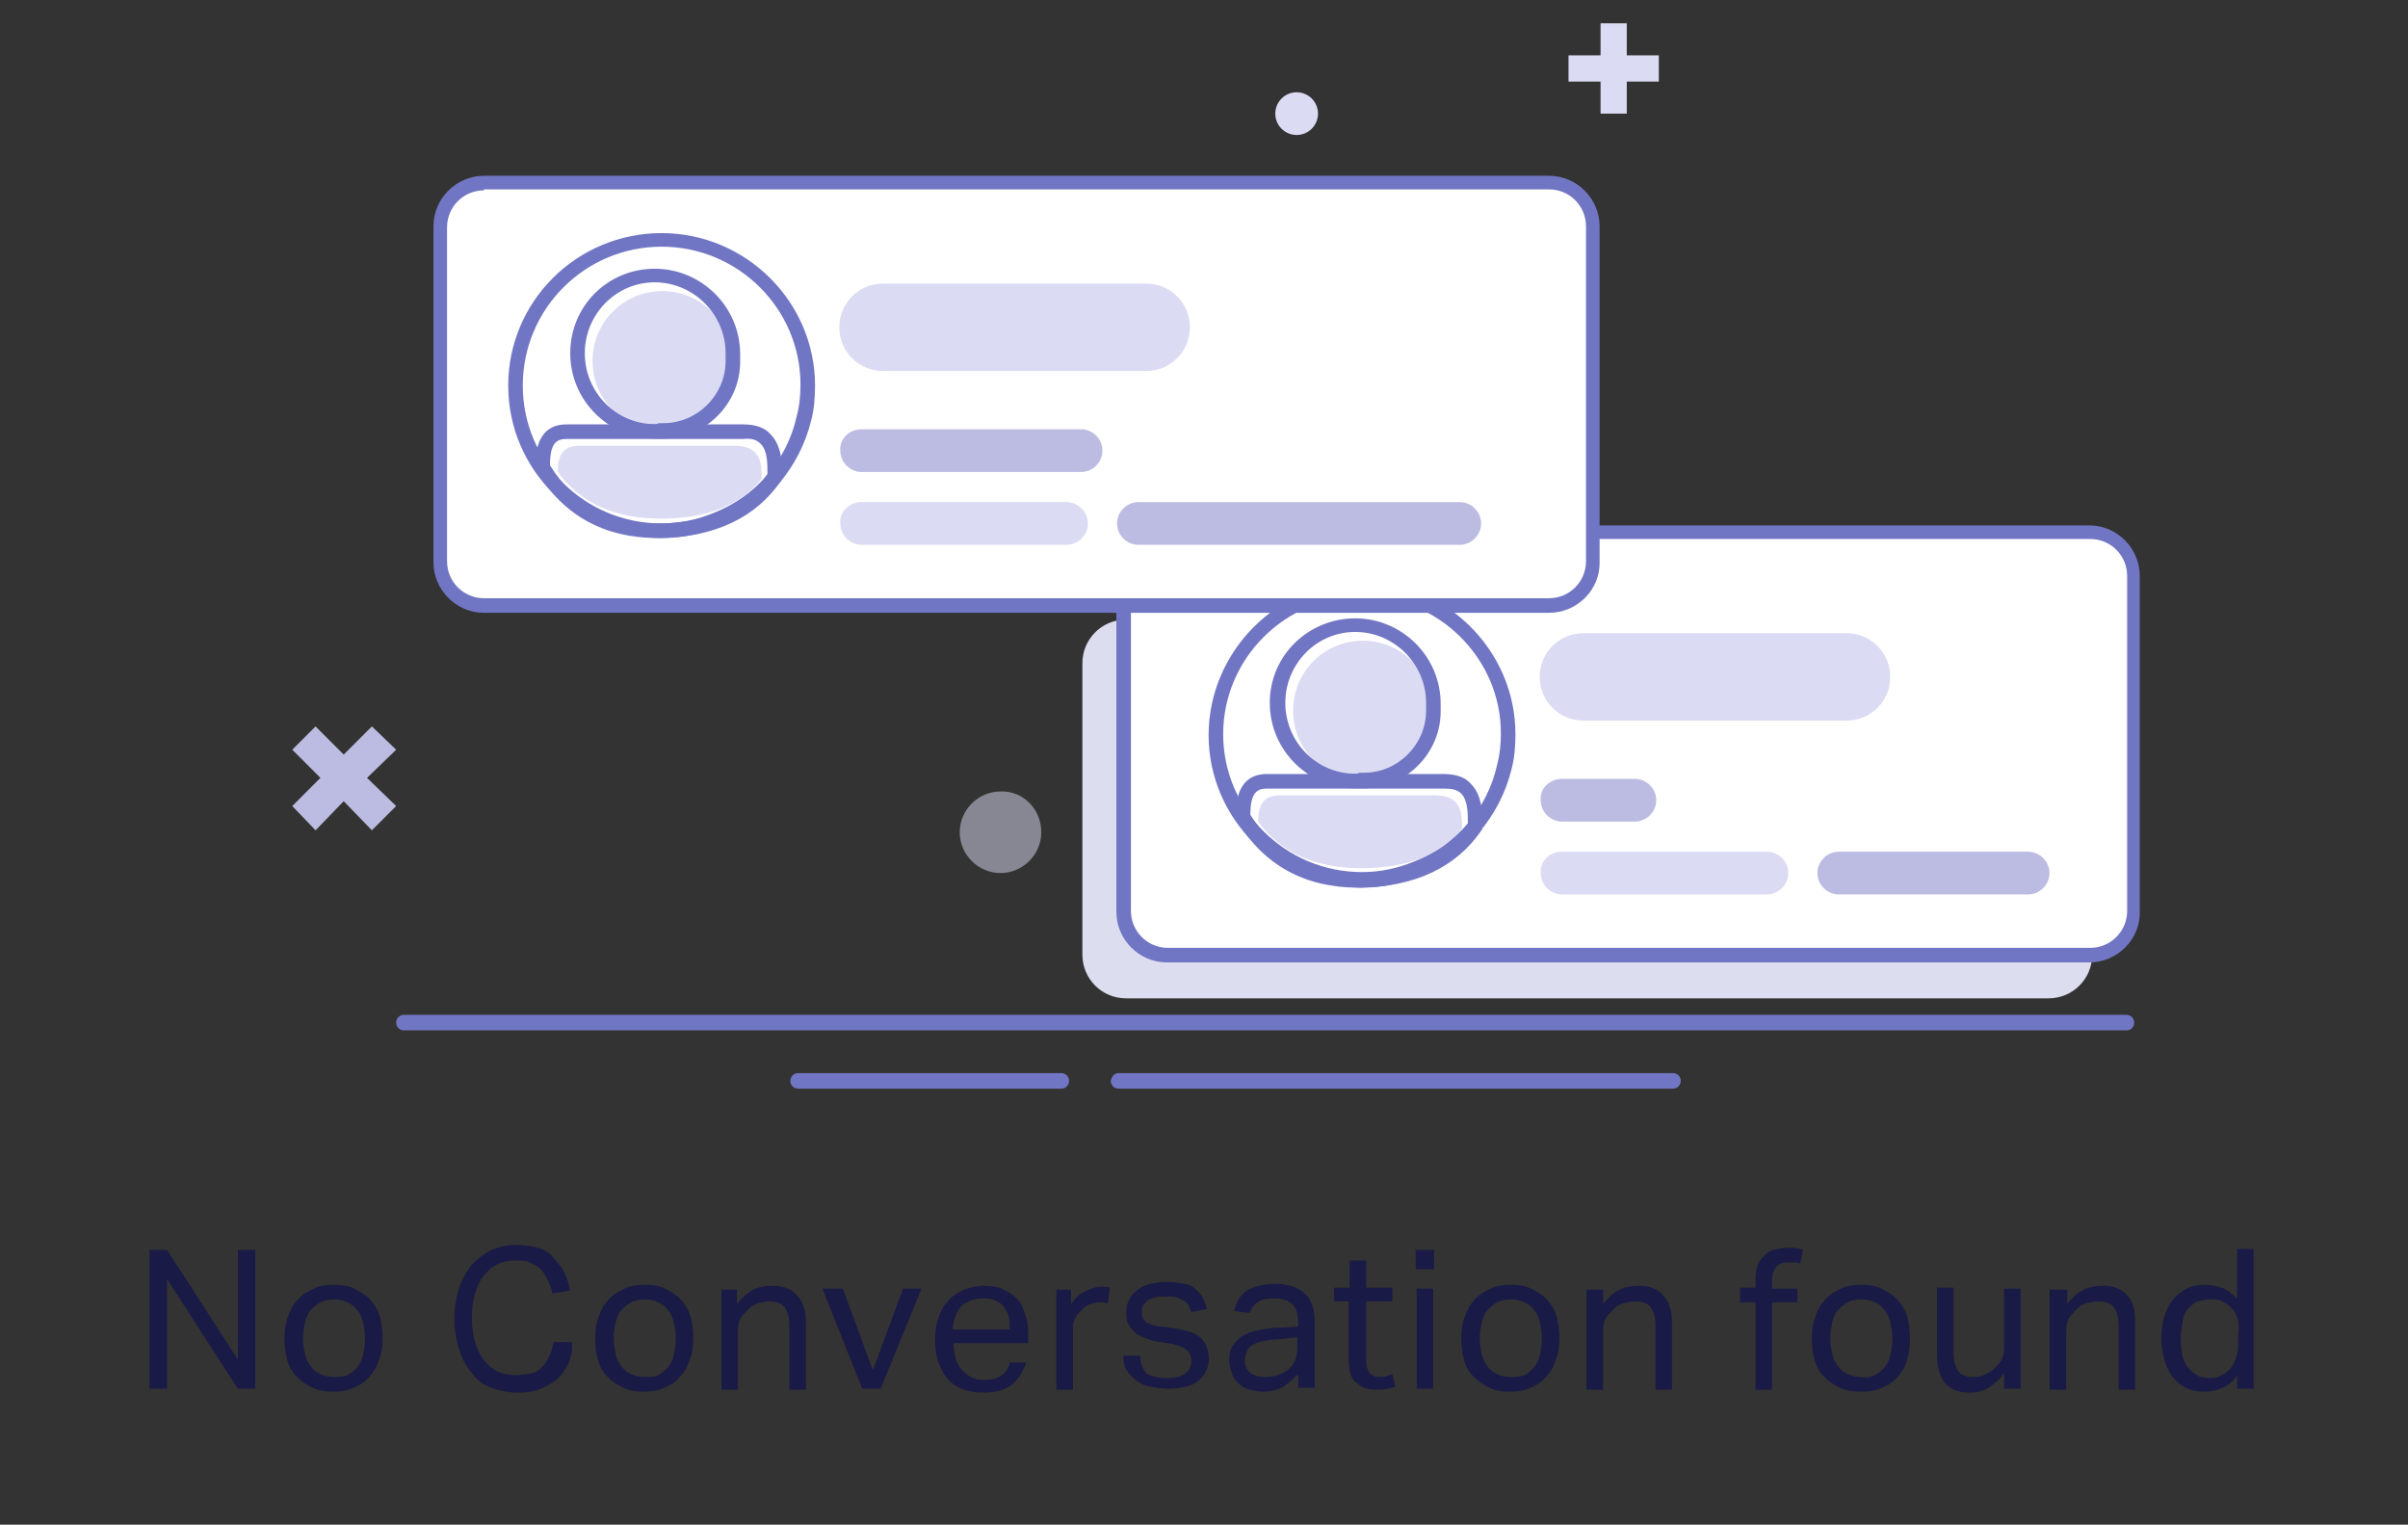 <?xml version="1.0" encoding="utf-8"?>
<!-- Generator: Adobe Illustrator 26.5.0, SVG Export Plug-In . SVG Version: 6.00 Build 0)  -->
<svg version="1.1" id="Layer_1" xmlns="http://www.w3.org/2000/svg" xmlns:xlink="http://www.w3.org/1999/xlink" x="0px" y="0px"
	 viewBox="0 0 248 157" style="enable-background:new 0 0 248 157;" xml:space="preserve">
<rect x="0" y="0" width="248" height="157" fill="#333333" stroke="none"/>
<style type="text/css">
	.st0{enable-background:new    ;}
	.st1{fill:#191A45;}
	.st2{fill-rule:evenodd;clip-rule:evenodd;fill:#DDDDF0;}
	.st3{fill-rule:evenodd;clip-rule:evenodd;fill:#FFFFFF;}
	.st4{fill:#7176C4;}
	.st5{fill-rule:evenodd;clip-rule:evenodd;fill:#DBDBF3;}
	.st6{fill-rule:evenodd;clip-rule:evenodd;fill:#BCBCE2;}
	.st7{fill-rule:evenodd;clip-rule:evenodd;fill:#E5E5F6;}
	.st8{opacity:0.5;}
	.st9{fill-rule:evenodd;clip-rule:evenodd;fill:#7176C4;}
</style>
<g id="Web_v3">
	<g id="_x31_440_x2F_SR_x2F_empty-state" transform="translate(-412, -544)">
		<g id="Group-33" transform="translate(412, 545)">
			<g class="st0">
				<path class="st1" d="M17.2,127.7l7.3,11.3v-11.3h1.8V142h-1.8l-7.3-11.3V142h-1.8v-14.3H17.2z"/>
				<path class="st1" d="M32.2,141.9c-0.6-0.3-1.1-0.6-1.6-1.1s-0.8-1-1-1.7c-0.2-0.7-0.3-1.4-0.3-2.3c0-0.8,0.1-1.6,0.4-2.3
					c0.2-0.7,0.6-1.3,1-1.7c0.4-0.5,1-0.8,1.6-1.1c0.6-0.3,1.3-0.4,2.1-0.4c0.8,0,1.5,0.1,2.1,0.4c0.6,0.3,1.1,0.6,1.6,1.1
					c0.4,0.5,0.8,1,1,1.7c0.2,0.7,0.3,1.4,0.3,2.3c0,0.9-0.1,1.6-0.4,2.3c-0.2,0.7-0.6,1.3-1,1.7c-0.4,0.5-1,0.9-1.6,1.1
					c-0.6,0.3-1.3,0.4-2.1,0.4C33.5,142.3,32.8,142.2,32.2,141.9z M35.8,140.6c0.4-0.2,0.7-0.5,1-0.8c0.3-0.4,0.5-0.8,0.6-1.3
					s0.2-1,0.2-1.7c0-0.6-0.1-1.1-0.2-1.6s-0.3-0.9-0.6-1.3c-0.3-0.4-0.6-0.6-1-0.8c-0.4-0.2-0.9-0.3-1.4-0.3s-1,0.1-1.4,0.3
					c-0.4,0.2-0.7,0.5-1,0.8c-0.3,0.4-0.5,0.8-0.6,1.3s-0.2,1-0.2,1.6c0,0.6,0.1,1.1,0.2,1.6c0.1,0.5,0.3,0.9,0.6,1.3
					c0.3,0.4,0.6,0.6,1,0.8c0.4,0.2,0.9,0.3,1.4,0.3S35.4,140.8,35.8,140.6z"/>
				<path class="st1" d="M58.6,139.3c-0.3,0.6-0.7,1.2-1.1,1.6s-1.1,0.8-1.8,1.1c-0.7,0.3-1.5,0.4-2.4,0.4c-1,0-1.9-0.2-2.7-0.5
					c-0.8-0.3-1.5-0.8-2-1.5c-0.5-0.6-1-1.4-1.3-2.4c-0.3-0.9-0.5-2-0.5-3.2c0-1.2,0.2-2.3,0.5-3.2c0.3-0.9,0.8-1.7,1.3-2.4
					c0.6-0.6,1.3-1.1,2-1.5c0.8-0.3,1.6-0.5,2.5-0.5c0.9,0,1.6,0.1,2.3,0.3s1.2,0.5,1.6,1s0.8,0.9,1.1,1.5s0.5,1.2,0.6,1.9l-1.8,0.3
					c-0.1-0.5-0.3-1-0.5-1.4s-0.4-0.8-0.7-1.1c-0.3-0.3-0.7-0.5-1.1-0.7c-0.4-0.2-0.9-0.2-1.5-0.2c-0.7,0-1.3,0.1-1.9,0.4
					c-0.6,0.3-1,0.7-1.4,1.2c-0.4,0.5-0.7,1.1-0.9,1.9c-0.2,0.7-0.3,1.5-0.3,2.4s0.1,1.7,0.3,2.4c0.2,0.7,0.5,1.4,0.9,1.9
					c0.4,0.5,0.8,0.9,1.4,1.2c0.6,0.3,1.2,0.4,1.9,0.4c0.7,0,1.2-0.1,1.7-0.2s0.8-0.4,1.1-0.7c0.3-0.3,0.5-0.7,0.7-1.1
					s0.3-0.9,0.4-1.4h1.9C59,138,58.8,138.7,58.6,139.3z"/>
				<path class="st1" d="M64.2,141.9c-0.6-0.3-1.1-0.6-1.6-1.1s-0.8-1-1-1.7c-0.2-0.7-0.3-1.4-0.3-2.3c0-0.8,0.1-1.6,0.4-2.3
					c0.2-0.7,0.6-1.3,1-1.7c0.4-0.5,1-0.8,1.6-1.1c0.6-0.3,1.3-0.4,2.1-0.4c0.8,0,1.5,0.1,2.1,0.4c0.6,0.3,1.1,0.6,1.6,1.1
					c0.4,0.5,0.8,1,1,1.7c0.2,0.7,0.3,1.4,0.3,2.3c0,0.9-0.1,1.6-0.4,2.3c-0.2,0.7-0.6,1.3-1,1.7c-0.4,0.5-1,0.9-1.6,1.1
					c-0.6,0.3-1.3,0.4-2.1,0.4C65.5,142.3,64.8,142.2,64.2,141.9z M67.8,140.6c0.4-0.2,0.7-0.5,1-0.8c0.3-0.4,0.5-0.8,0.6-1.3
					s0.2-1,0.2-1.7c0-0.6-0.1-1.1-0.2-1.6s-0.3-0.9-0.6-1.3c-0.3-0.4-0.6-0.6-1-0.8c-0.4-0.2-0.9-0.3-1.4-0.3s-1,0.1-1.4,0.3
					c-0.4,0.2-0.7,0.5-1,0.8c-0.3,0.4-0.5,0.8-0.6,1.3s-0.2,1-0.2,1.6c0,0.6,0.1,1.1,0.2,1.6c0.1,0.5,0.3,0.9,0.6,1.3
					c0.3,0.4,0.6,0.6,1,0.8c0.4,0.2,0.9,0.3,1.4,0.3S67.4,140.8,67.8,140.6z"/>
				<path class="st1" d="M75.9,131.7v1.6c0.5-0.7,1.1-1.2,1.7-1.5c0.6-0.3,1.3-0.4,1.9-0.4c1.2,0,2,0.3,2.6,1
					c0.6,0.6,0.9,1.6,0.9,2.8v6.9h-1.7v-6.5c0-1-0.2-1.6-0.5-2c-0.3-0.4-0.9-0.6-1.6-0.6c-0.4,0-0.8,0.1-1.1,0.2
					c-0.4,0.1-0.7,0.3-1,0.6c-0.3,0.3-0.6,0.6-0.8,0.9s-0.3,0.8-0.3,1.3v6.1h-1.7v-10.3H75.9z"/>
				<path class="st1" d="M86.8,131.7l3.1,8.4l3.1-8.4h1.9L90.7,142h-1.9l-4.1-10.3H86.8z"/>
				<path class="st1" d="M104.3,141.5c-0.7,0.6-1.7,0.9-3.1,0.9c-1.6,0-2.8-0.5-3.6-1.4c-0.8-1-1.3-2.3-1.3-4c0-0.9,0.1-1.7,0.4-2.4
					c0.2-0.7,0.6-1.3,1-1.7c0.4-0.5,1-0.8,1.6-1.1c0.6-0.2,1.3-0.4,2-0.4c0.8,0,1.5,0.1,2.1,0.4c0.6,0.3,1,0.6,1.4,1
					c0.4,0.4,0.6,1,0.8,1.6c0.2,0.6,0.3,1.3,0.3,2v0.9h-7.7c0,0.5,0.1,1,0.2,1.5c0.1,0.4,0.3,0.8,0.6,1.2c0.3,0.3,0.6,0.6,1,0.8
					s0.8,0.3,1.3,0.3c0.9,0,1.5-0.2,1.9-0.5c0.4-0.3,0.7-0.8,0.8-1.3h1.7C105.4,140.1,105,140.9,104.3,141.5z M103.9,134.6
					c-0.1-0.4-0.3-0.7-0.5-1c-0.2-0.3-0.5-0.5-0.9-0.7c-0.4-0.2-0.8-0.2-1.3-0.2c-0.9,0-1.6,0.3-2.2,0.8c-0.5,0.6-0.8,1.4-0.9,2.4
					h5.9C104,135.5,104,135,103.9,134.6z"/>
				<path class="st1" d="M110.3,131.7v1.6c0.4-0.6,0.8-1,1.4-1.3s1.1-0.5,1.7-0.5c0.4,0,0.7,0,0.9,0.1l-0.2,1.6
					c-0.1,0-0.3,0-0.4-0.1c-0.1,0-0.3,0-0.4,0c-0.3,0-0.6,0.1-1,0.2s-0.6,0.3-0.9,0.6c-0.3,0.3-0.5,0.5-0.7,0.9
					c-0.2,0.3-0.2,0.7-0.2,1.2v6.1h-1.7v-10.3H110.3z"/>
				<path class="st1" d="M118.2,140.5c0.5,0.3,1.2,0.4,2,0.4c0.9,0,1.5-0.2,1.9-0.5s0.6-0.7,0.6-1.2c0-0.2,0-0.4-0.1-0.6
					c0-0.2-0.1-0.3-0.3-0.5c-0.1-0.1-0.3-0.3-0.6-0.4c-0.2-0.1-0.6-0.2-0.9-0.3l-1.3-0.2c-0.6-0.1-1.1-0.2-1.5-0.4s-0.8-0.3-1.1-0.6
					s-0.5-0.5-0.7-0.9c-0.2-0.3-0.2-0.8-0.2-1.2c0-0.5,0.1-0.9,0.3-1.3c0.2-0.4,0.5-0.7,0.9-1c0.4-0.3,0.8-0.5,1.3-0.6
					s1-0.2,1.6-0.2c0.7,0,1.4,0.1,1.9,0.2c0.5,0.1,0.9,0.3,1.2,0.6c0.3,0.3,0.6,0.6,0.7,0.9c0.2,0.3,0.3,0.7,0.4,1.1l-1.6,0.3
					c-0.1-0.3-0.2-0.5-0.3-0.7c-0.1-0.2-0.3-0.4-0.5-0.5c-0.2-0.1-0.4-0.2-0.7-0.3c-0.3-0.1-0.6-0.1-1.1-0.1c-0.5,0-0.9,0-1.2,0.1
					c-0.3,0.1-0.6,0.2-0.8,0.4s-0.3,0.3-0.4,0.5c-0.1,0.2-0.1,0.4-0.1,0.6c0,0.2,0,0.4,0.1,0.6c0.1,0.2,0.2,0.3,0.3,0.4
					c0.1,0.1,0.3,0.2,0.6,0.3s0.6,0.2,1,0.2l1.5,0.2c1.2,0.2,2.1,0.5,2.6,1s0.8,1.2,0.8,2.2c0,0.4-0.1,0.8-0.3,1.2
					c-0.2,0.4-0.4,0.7-0.8,1s-0.8,0.5-1.3,0.6s-1.1,0.2-1.8,0.2c-0.6,0-1.2-0.1-1.8-0.2s-1-0.3-1.4-0.6c-0.4-0.3-0.7-0.6-1-1
					s-0.4-0.9-0.4-1.6h1.7C117.5,139.7,117.8,140.2,118.2,140.5z"/>
				<path class="st1" d="M132.2,141.8c-0.6,0.3-1.3,0.5-2.1,0.5c-0.5,0-1-0.1-1.4-0.2s-0.8-0.3-1.1-0.6s-0.6-0.6-0.7-1
					s-0.3-0.8-0.3-1.4c0-0.7,0.1-1.3,0.5-1.7c0.3-0.4,0.7-0.8,1.2-1c0.5-0.3,1.1-0.4,1.7-0.5c0.6-0.1,1.3-0.2,1.9-0.2l1.8-0.1v-0.4
					c0-0.9-0.2-1.5-0.6-1.9c-0.4-0.4-1-0.6-1.8-0.6c-0.8,0-1.4,0.1-1.8,0.4s-0.6,0.6-0.8,1.1l-1.6-0.2c0.2-0.9,0.6-1.6,1.3-2.1
					c0.7-0.4,1.7-0.7,2.9-0.7c0.7,0,1.4,0.1,1.9,0.3c0.5,0.2,0.9,0.4,1.3,0.8c0.3,0.3,0.5,0.7,0.7,1.2c0.1,0.5,0.2,1,0.2,1.7v6.7
					h-1.7v-1.4C133.2,141,132.7,141.4,132.2,141.8z M131.9,136.9c-0.7,0-1.3,0.1-1.8,0.2s-0.8,0.2-1.1,0.4c-0.3,0.2-0.5,0.4-0.6,0.7
					c-0.1,0.3-0.2,0.6-0.2,0.9c0,0.5,0.2,0.9,0.5,1.2s0.8,0.5,1.6,0.5c1,0,1.8-0.3,2.4-0.8s0.9-1.2,0.9-2.1v-1.2L131.9,136.9z"/>
				<path class="st1" d="M137.4,133v-1.4h1.6v-2.8h1.7v2.8h2.7v1.4h-2.7v6.1c0,0.5,0.1,0.9,0.3,1.2s0.6,0.5,1,0.5
					c0.3,0,0.6,0,0.8-0.1s0.4-0.1,0.6-0.2l0.3,1.3c-0.3,0.1-0.6,0.2-0.9,0.2c-0.3,0.1-0.7,0.1-1.1,0.1c-0.6,0-1.1-0.1-1.4-0.3
					c-0.4-0.2-0.6-0.4-0.9-0.7c-0.2-0.3-0.4-0.7-0.4-1.1c-0.1-0.4-0.1-0.9-0.1-1.4V133H137.4z"/>
				<path class="st1" d="M147.7,127.7v2h-1.9v-2H147.7z M147.6,131.7V142h-1.7v-10.3H147.6z"/>
				<path class="st1" d="M153.4,141.9c-0.6-0.3-1.1-0.6-1.6-1.1s-0.8-1-1-1.7c-0.2-0.7-0.3-1.4-0.3-2.3c0-0.8,0.1-1.6,0.4-2.3
					c0.2-0.7,0.6-1.3,1-1.7c0.4-0.5,1-0.8,1.6-1.1c0.6-0.3,1.3-0.4,2.1-0.4c0.8,0,1.5,0.1,2.1,0.4c0.6,0.3,1.1,0.6,1.6,1.1
					c0.4,0.5,0.8,1,1,1.7c0.2,0.7,0.3,1.4,0.3,2.3c0,0.9-0.1,1.6-0.4,2.3c-0.2,0.7-0.6,1.3-1,1.7c-0.4,0.5-1,0.9-1.6,1.1
					c-0.6,0.3-1.3,0.4-2.1,0.4C154.7,142.3,154,142.2,153.4,141.9z M157,140.6c0.4-0.2,0.7-0.5,1-0.8c0.3-0.4,0.5-0.8,0.6-1.3
					s0.2-1,0.2-1.7c0-0.6-0.1-1.1-0.2-1.6s-0.3-0.9-0.6-1.3s-0.6-0.6-1-0.8s-0.9-0.3-1.4-0.3s-1,0.1-1.4,0.3c-0.4,0.2-0.7,0.5-1,0.8
					c-0.3,0.4-0.5,0.8-0.6,1.3s-0.2,1-0.2,1.6c0,0.6,0.1,1.1,0.2,1.6c0.1,0.5,0.3,0.9,0.6,1.3c0.3,0.4,0.6,0.6,1,0.8
					c0.4,0.2,0.9,0.3,1.4,0.3S156.5,140.8,157,140.6z"/>
				<path class="st1" d="M165.1,131.7v1.6c0.5-0.7,1.1-1.2,1.7-1.5c0.6-0.3,1.3-0.4,1.9-0.4c1.2,0,2,0.3,2.6,1
					c0.6,0.6,0.9,1.6,0.9,2.8v6.9h-1.7v-6.5c0-1-0.2-1.6-0.5-2c-0.3-0.4-0.9-0.6-1.6-0.6c-0.4,0-0.8,0.1-1.2,0.2
					c-0.4,0.1-0.7,0.3-1,0.6c-0.3,0.3-0.6,0.6-0.8,0.9c-0.2,0.3-0.3,0.8-0.3,1.3v6.1h-1.7v-10.3H165.1z"/>
				<path class="st1" d="M179.2,133v-1.4h1.6v-0.9c0-0.6,0.1-1,0.2-1.4c0.2-0.4,0.4-0.7,0.7-1c0.3-0.3,0.6-0.5,1-0.6
					c0.4-0.1,0.8-0.2,1.2-0.2c0.3,0,0.6,0,0.9,0c0.3,0,0.6,0.1,0.9,0.2l-0.3,1.4c-0.2-0.1-0.4-0.1-0.6-0.1c-0.2,0-0.4,0-0.6,0
					c-0.5,0-0.9,0.1-1.2,0.4s-0.5,0.7-0.5,1.4v0.9h2.6v1.4h-2.6v9h-1.7v-9H179.2z"/>
				<path class="st1" d="M189.5,141.9c-0.6-0.3-1.1-0.6-1.6-1.1s-0.8-1-1-1.7c-0.2-0.7-0.3-1.4-0.3-2.3c0-0.8,0.1-1.6,0.4-2.3
					c0.2-0.7,0.6-1.3,1-1.7c0.4-0.5,1-0.8,1.6-1.1c0.6-0.3,1.3-0.4,2.1-0.4c0.8,0,1.5,0.1,2.1,0.4s1.1,0.6,1.6,1.1
					c0.4,0.5,0.8,1,1,1.7s0.3,1.4,0.3,2.3c0,0.9-0.1,1.6-0.3,2.3c-0.2,0.7-0.6,1.3-1,1.7c-0.4,0.5-1,0.9-1.6,1.1
					c-0.6,0.3-1.3,0.4-2.1,0.4C190.8,142.3,190.1,142.2,189.5,141.9z M193.1,140.6c0.4-0.2,0.7-0.5,1-0.8c0.3-0.4,0.5-0.8,0.6-1.3
					s0.2-1,0.2-1.7c0-0.6-0.1-1.1-0.2-1.6s-0.3-0.9-0.6-1.3c-0.3-0.4-0.6-0.6-1-0.8c-0.4-0.2-0.9-0.3-1.4-0.3c-0.6,0-1,0.1-1.4,0.3
					s-0.7,0.5-1,0.8s-0.5,0.8-0.6,1.3s-0.2,1-0.2,1.6c0,0.6,0.1,1.1,0.2,1.6c0.1,0.5,0.3,0.9,0.6,1.3c0.3,0.4,0.6,0.6,1,0.8
					c0.4,0.2,0.9,0.3,1.4,0.3C192.2,140.9,192.7,140.8,193.1,140.6z"/>
				<path class="st1" d="M201.2,131.7v6.5c0,1,0.2,1.6,0.5,2s0.8,0.6,1.5,0.6c0.8,0,1.5-0.3,2.1-0.8c0.3-0.3,0.6-0.6,0.8-0.9
					c0.2-0.3,0.3-0.8,0.3-1.3v-6.1h1.7V142h-1.7v-1.6c-0.5,0.7-1.1,1.2-1.6,1.5s-1.2,0.5-1.9,0.5c-1.2,0-2-0.3-2.6-1
					c-0.5-0.6-0.8-1.6-0.8-2.9v-6.9H201.2z"/>
				<path class="st1" d="M212.9,131.7v1.6c0.5-0.7,1.1-1.2,1.7-1.5c0.6-0.3,1.3-0.4,1.9-0.4c1.2,0,2,0.3,2.6,1
					c0.6,0.6,0.8,1.6,0.8,2.8v6.9h-1.7v-6.5c0-1-0.2-1.6-0.5-2c-0.3-0.4-0.9-0.6-1.6-0.6c-0.4,0-0.8,0.1-1.2,0.2s-0.7,0.3-1,0.6
					c-0.3,0.3-0.6,0.6-0.8,0.9c-0.2,0.3-0.3,0.8-0.3,1.3v6.1h-1.7v-10.3H212.9z"/>
				<path class="st1" d="M229.1,141.8c-0.6,0.3-1.2,0.5-2,0.5s-1.4-0.1-2-0.4c-0.6-0.3-1-0.7-1.4-1.2c-0.4-0.5-0.6-1.1-0.8-1.7
					c-0.2-0.7-0.3-1.4-0.3-2.1c0-0.9,0.1-1.6,0.3-2.3c0.2-0.7,0.5-1.3,0.9-1.8c0.4-0.5,0.9-0.8,1.4-1.1c0.6-0.3,1.2-0.4,1.9-0.4
					c0.5,0,1.1,0.1,1.7,0.3c0.6,0.2,1.1,0.6,1.6,1.2v-5.2h1.7V142h-1.7v-1.5C230.2,141.1,229.7,141.5,229.1,141.8z M230.4,134.6
					c-0.2-0.5-0.5-0.9-0.9-1.2c-0.3-0.2-0.6-0.4-0.9-0.5c-0.3-0.1-0.6-0.1-1-0.1c-0.4,0-0.8,0.1-1.2,0.2c-0.4,0.1-0.7,0.4-1,0.7
					c-0.3,0.3-0.5,0.7-0.6,1.3s-0.2,1.1-0.2,1.9c0,0.8,0.1,1.4,0.2,1.9c0.2,0.5,0.4,0.9,0.7,1.2c0.3,0.3,0.6,0.5,0.9,0.7
					c0.3,0.1,0.7,0.2,1,0.2c0.4,0,0.7,0,1-0.1c0.3-0.1,0.6-0.3,0.9-0.5c0.4-0.3,0.7-0.7,0.9-1.2c0.2-0.5,0.3-1.1,0.3-1.8v-0.7
					C230.6,135.7,230.6,135,230.4,134.6z"/>
			</g>
			<g id="Group-32" transform="translate(45.342, 0)">
				<g id="Group-30" transform="translate(66.133, 53.802)">
					<g id="Path-3-Copy-4">
						<path class="st2" d="M99.5,48h-95C2,48,0,46,0,43.5v-30C0,11,2,9,4.5,9h95c2.5,0,4.5,2,4.5,4.5v30C104,46,102,48,99.5,48z"/>
					</g>
					<g id="Path-3-Copy-3">
						<path class="st3" d="M103.7,43.5h-95c-2.5,0-4.5-2-4.5-4.5V4.5C4.2,2,6.2,0,8.7,0h95c2.5,0,4.5,2,4.5,4.5V39
							C108.2,41.5,106.2,43.5,103.7,43.5z"/>
						<path class="st4" d="M103.7,44.3h-95c-2.9,0-5.2-2.4-5.2-5.2V4.5c0-2.9,2.4-5.2,5.2-5.2h95c2.9,0,5.2,2.4,5.2,5.2V39
							C109,41.9,106.6,44.3,103.7,44.3z M8.7,0.8C6.6,0.8,5,2.4,5,4.5V39c0,2.1,1.7,3.8,3.8,3.8h95c2.1,0,3.8-1.7,3.8-3.8V4.5
							c0-2.1-1.7-3.8-3.8-3.8H8.7z"/>
					</g>
					<g id="Rectangle-Copy-14">
						<path class="st5" d="M51.6,10.4h27.1c2.5,0,4.5,2,4.5,4.5v0c0,2.5-2,4.5-4.5,4.5H51.6c-2.5,0-4.5-2-4.5-4.5v0
							C47.1,12.4,49.1,10.4,51.6,10.4z"/>
					</g>
					<g id="Rectangle-Copy-15">
						<path class="st5" d="M49.4,32.9h21.1c1.2,0,2.2,1,2.2,2.2l0,0c0,1.2-1,2.2-2.2,2.2H49.4c-1.2,0-2.2-1-2.2-2.2l0,0
							C47.1,33.9,48.1,32.9,49.4,32.9z"/>
					</g>
					<g id="Rectangle-Copy-16">
						<path class="st6" d="M77.9,32.9h19.5c1.2,0,2.2,1,2.2,2.2l0,0c0,1.2-1,2.2-2.2,2.2H77.9c-1.2,0-2.2-1-2.2-2.2l0,0
							C75.7,33.9,76.7,32.9,77.9,32.9z"/>
					</g>
					<g id="Rectangle-Copy-17">
						<path class="st6" d="M49.4,25.4h7.5c1.2,0,2.2,1,2.2,2.2l0,0c0,1.2-1,2.2-2.2,2.2h-7.5c-1.2,0-2.2-1-2.2-2.2l0,0
							C47.1,26.4,48.1,25.4,49.4,25.4z"/>
					</g>
					<g id="Fill-13-Copy">
						<path class="st3" d="M43.8,21.7c0,7.8-6.3,14.1-14.2,14.1c-7.8,0-14.2-6.3-14.2-14.1S21.8,7.6,29.7,7.6
							C37.5,7.6,43.8,13.9,43.8,21.7"/>
					</g>
					<g id="Stroke-19-Copy">
						<path class="st4" d="M28.8,36.6c-8.7,0-15.8-7.1-15.8-15.7S20.1,5.1,28.8,5.1s15.8,7.1,15.8,15.7c0,1.2-0.1,2.5-0.4,3.6
							c-1.2,4.9-4.7,9-9.4,10.9C32.9,36.2,30.9,36.6,28.8,36.6z M28.8,6.6c-7.9,0-14.3,6.4-14.3,14.2s6.4,14.2,14.3,14.2
							c1.9,0,3.7-0.4,5.4-1.1c4.3-1.7,7.5-5.4,8.5-9.9c0.3-1.1,0.4-2.2,0.4-3.3C43.1,13,36.7,6.6,28.8,6.6z"/>
					</g>
					<g id="Group-29-Copy" transform="translate(20.099, 9.571)">
						<g id="Fill-57">
							<path class="st5" d="M16,8.8c0,4-3.2,7.2-7.2,7.2s-7.2-3.2-7.2-7.2c0-4,3.2-7.2,7.2-7.2S16,4.9,16,8.8"/>
						</g>
						<g id="Stroke-63">
							<path class="st4" d="M8.9,16.8c-0.1,0-0.2,0-0.4,0l-0.1,0l-0.1,0c-0.1,0-0.2,0-0.3,0c-4.8,0-8.8-3.9-8.8-8.8S3.2-0.7,8-0.7
								s8.8,3.9,8.8,8.8c0,0.1,0,0.2,0,0.3l0,0.1l0,0c0,0.1,0,0.2,0,0.4C16.8,13.2,13.2,16.8,8.9,16.8z M8.4,15.2l0.2,0
								c0.1,0,0.2,0,0.3,0c3.5,0,6.4-2.9,6.4-6.4c0-0.1,0-0.2,0-0.3l0-0.1l0-0.2c0-0.1,0-0.2,0-0.2c0-4-3.3-7.3-7.3-7.3S0.8,4,0.8,8
								S4,15.3,8,15.3c0.1,0,0.1,0,0.2,0L8.4,15.2z"/>
						</g>
					</g>
					<g id="Stroke-61-Copy-3">
						<path class="st4" d="M28.4,36.6c-5.5,0-9.7-2.3-12.5-6.9c-0.1-0.1-0.1-0.2-0.1-0.4c0-1.1,0-4.4,3.2-4.4h18.2
							c1.2,0,2.2,0.3,2.8,1c1.2,1.2,1.2,3,1.2,4.4c0,0.1,0,0.3-0.1,0.4c-2.6,3.8-6.8,5.8-12.5,5.9C28.6,36.6,28.5,36.6,28.4,36.6z
							 M17.3,29.1c2.5,4.1,6.2,6.1,11.3,6c5.1-0.1,8.8-1.7,11.1-5.1c0-1.1,0-2.4-0.7-3.1c-0.4-0.4-1-0.5-1.8-0.5H19
							C18,26.4,17.3,26.8,17.3,29.1z M40.5,30.2L40.5,30.2L40.5,30.2z"/>
					</g>
					<g id="Stroke-61-Copy-4">
						<path class="st5" d="M39.1,30.5c-2.2,2.7-5.6,4.1-10.4,4.1c-4.7,0-8.3-1.6-10.6-4.8c0-1.5,0.4-2.7,2.2-2.7h16
							C39.1,27.1,39.1,29,39.1,30.5z"/>
					</g>
				</g>
				<g id="Group-31" transform="translate(0, 17.802)">
					<g id="Path-3-Copy">
						<path class="st7" d="M112.1,43.5H8.1c-2.5,0-4.5-2-4.5-4.5V9c0-2.5,2-4.5,4.5-4.5h104c2.5,0,4.5,2,4.5,4.5v30
							C116.6,41.5,114.6,43.5,112.1,43.5z"/>
					</g>
					<g id="Path-3">
						<path class="st3" d="M114.2,43.5H4.5C2,43.5,0,41.5,0,39V4.5C0,2,2,0,4.5,0h109.7c2.5,0,4.5,2,4.5,4.5V39
							C118.7,41.5,116.7,43.5,114.2,43.5z"/>
						<path class="st4" d="M114.2,44.3H4.5c-2.9,0-5.2-2.4-5.2-5.2V4.5c0-2.9,2.4-5.2,5.2-5.2h109.7c2.9,0,5.2,2.4,5.2,5.2V39
							C119.5,41.9,117.1,44.3,114.2,44.3z M4.5,0.8c-2.1,0-3.8,1.7-3.8,3.8V39c0,2.1,1.7,3.8,3.8,3.8h109.7c2.1,0,3.8-1.7,3.8-3.8
							V4.5c0-2.1-1.7-3.8-3.8-3.8H4.5z"/>
					</g>
					<g id="Rectangle">
						<path class="st5" d="M45.6,10.4h27.1c2.5,0,4.5,2,4.5,4.5v0c0,2.5-2,4.5-4.5,4.5H45.6c-2.5,0-4.5-2-4.5-4.5v0
							C41.1,12.4,43.1,10.4,45.6,10.4z"/>
					</g>
					<g id="Rectangle-Copy-13">
						<path class="st5" d="M43.4,32.9h21.1c1.2,0,2.2,1,2.2,2.2l0,0c0,1.2-1,2.2-2.2,2.2H43.4c-1.2,0-2.2-1-2.2-2.2l0,0
							C41.1,33.9,42.1,32.9,43.4,32.9z"/>
					</g>
					<g id="Rectangle-Copy-11">
						<path class="st6" d="M71.9,32.9H105c1.2,0,2.2,1,2.2,2.2l0,0c0,1.2-1,2.2-2.2,2.2H71.9c-1.2,0-2.2-1-2.2-2.2l0,0
							C69.7,33.9,70.7,32.9,71.9,32.9z"/>
					</g>
					<g id="Rectangle-Copy-12">
						<path class="st6" d="M43.4,25.4h22.6c1.2,0,2.2,1,2.2,2.2l0,0c0,1.2-1,2.2-2.2,2.2H43.4c-1.2,0-2.2-1-2.2-2.2l0,0
							C41.1,26.4,42.1,25.4,43.4,25.4z"/>
					</g>
					<g id="Fill-13">
						<path class="st3" d="M37.8,21.7c0,7.8-6.3,14.1-14.2,14.1c-7.8,0-14.2-6.3-14.2-14.1S15.8,7.6,23.7,7.6
							C31.5,7.6,37.8,13.9,37.8,21.7"/>
					</g>
					<g id="Stroke-19">
						<path class="st4" d="M22.8,36.6C14.1,36.6,7,29.6,7,20.9c0-8.7,7.1-15.7,15.8-15.7s15.8,7.1,15.8,15.7c0,1.2-0.1,2.5-0.4,3.6
							c-1.2,4.9-4.7,9-9.4,10.9C26.9,36.2,24.9,36.6,22.8,36.6z M22.8,6.6C14.9,6.6,8.5,13,8.5,20.9c0,7.9,6.4,14.2,14.3,14.2
							c1.9,0,3.7-0.4,5.4-1.1c4.3-1.7,7.5-5.4,8.5-9.9c0.3-1.1,0.4-2.2,0.4-3.3C37.1,13,30.7,6.6,22.8,6.6z"/>
					</g>
					<g id="Group-29" transform="translate(14.087, 9.571)">
						<g id="Fill-57_00000055702978736714709930000002626296171467781550_">
							<path class="st5" d="M16,8.8c0,4-3.2,7.2-7.2,7.2s-7.2-3.2-7.2-7.2c0-4,3.2-7.2,7.2-7.2S16,4.9,16,8.8"/>
						</g>
						<g id="Stroke-63_00000009559344026433970300000012561005180099600291_">
							<path class="st4" d="M8.9,16.8c-0.1,0-0.3,0-0.4,0l-0.1,0c-0.1,0-0.2,0-0.3,0c-4.8,0-8.8-3.9-8.8-8.8S3.2-0.7,8-0.7
								s8.8,3.9,8.8,8.8c0,0.1,0,0.2,0,0.3l0,0.1c0,0.1,0,0.3,0,0.4C16.8,13.2,13.2,16.8,8.9,16.8z M8.4,15.2c0,0,0.2,0,0.2,0
								c0.1,0,0.2,0,0.3,0c3.5,0,6.4-2.9,6.4-6.4c0-0.1,0-0.2,0-0.3c0,0,0-0.1,0-0.1l0-0.2c0-0.1,0-0.2,0-0.2c0-4-3.3-7.3-7.3-7.3
								S0.8,4,0.8,8S4,15.3,8,15.3c0.1,0,0.2,0,0.2,0L8.4,15.2C8.4,15.2,8.4,15.2,8.4,15.2z"/>
						</g>
					</g>
					<g id="Stroke-61-Copy">
						<path class="st4" d="M22.4,36.6c-5.5,0-9.7-2.3-12.5-6.9c-0.1-0.1-0.1-0.2-0.1-0.4c0-1.1,0-4.4,3.2-4.4h18.2
							c1.2,0,2.2,0.3,2.8,1c1.2,1.2,1.2,3,1.2,4.4c0,0.1,0,0.3-0.1,0.4c-2.6,3.8-6.8,5.8-12.5,5.9C22.5,36.6,22.5,36.6,22.4,36.6z
							 M11.3,29.1c2.5,4.1,6.2,6.1,11.3,6c5.1-0.1,8.8-1.7,11.1-5.1c0-1.1,0-2.4-0.7-3.1c-0.4-0.4-0.9-0.6-1.8-0.5H13
							C12,26.4,11.3,26.8,11.3,29.1z M34.5,30.2L34.5,30.2L34.5,30.2z"/>
					</g>
					<g id="Stroke-61-Copy-2">
						<path class="st5" d="M33.1,30.5c-2.2,2.7-5.6,4.1-10.4,4.1c-4.7,0-8.3-1.6-10.6-4.8c0-1.5,0.4-2.7,2.2-2.7h16
							C33.1,27.1,33.1,29,33.1,30.5z"/>
					</g>
				</g>
				<g id="Oval">
					<ellipse class="st5" cx="88.2" cy="10.7" rx="2.2" ry="2.2"/>
				</g>
				<g id="Fill-33">
					<polygon class="st5" points="122.2,1.4 119.5,1.4 119.5,4.7 116.2,4.7 116.2,7.4 119.5,7.4 119.5,10.7 122.2,10.7 122.2,7.4 
						125.5,7.4 125.5,4.7 122.2,4.7 					"/>
				</g>
				<g id="Fill-1" class="st8">
					<path class="st5" d="M61.9,84.7c0,2.3-1.9,4.2-4.2,4.2c-2.3,0-4.2-1.9-4.2-4.2s1.9-4.2,4.2-4.2C60,80.4,61.9,82.3,61.9,84.7"/>
				</g>
			</g>
			<polygon id="Fill-33_00000092420886104958135380000014619572573817231548_" class="st6" points="40.8,76.2 38.3,73.8 35.4,76.7 
				32.5,73.8 30.1,76.2 33,79.1 30.1,82 32.5,84.5 35.4,81.5 38.3,84.5 40.8,82 37.8,79.1 			"/>
			<path id="Rectangle_00000018917987231727633230000015284894694620140682_" class="st9" d="M41.6,103.5h177.4
				c0.4,0,0.8,0.3,0.8,0.8l0,0c0,0.4-0.3,0.8-0.8,0.8H41.6c-0.4,0-0.8-0.3-0.8-0.8l0,0C40.8,103.8,41.2,103.5,41.6,103.5z"/>
			<path id="Rectangle-Copy-18" class="st9" d="M82.2,109.5h27.1c0.4,0,0.8,0.3,0.8,0.8l0,0c0,0.4-0.3,0.8-0.8,0.8H82.2
				c-0.4,0-0.8-0.3-0.8-0.8l0,0C81.4,109.8,81.8,109.5,82.2,109.5z"/>
			<path id="Rectangle-Copy-19" class="st9" d="M115.2,109.5h57.1c0.4,0,0.8,0.3,0.8,0.8l0,0c0,0.4-0.3,0.8-0.8,0.8h-57.1
				c-0.4,0-0.8-0.3-0.8-0.8l0,0C114.5,109.8,114.8,109.5,115.2,109.5z"/>
		</g>
	</g>
</g>
</svg>
